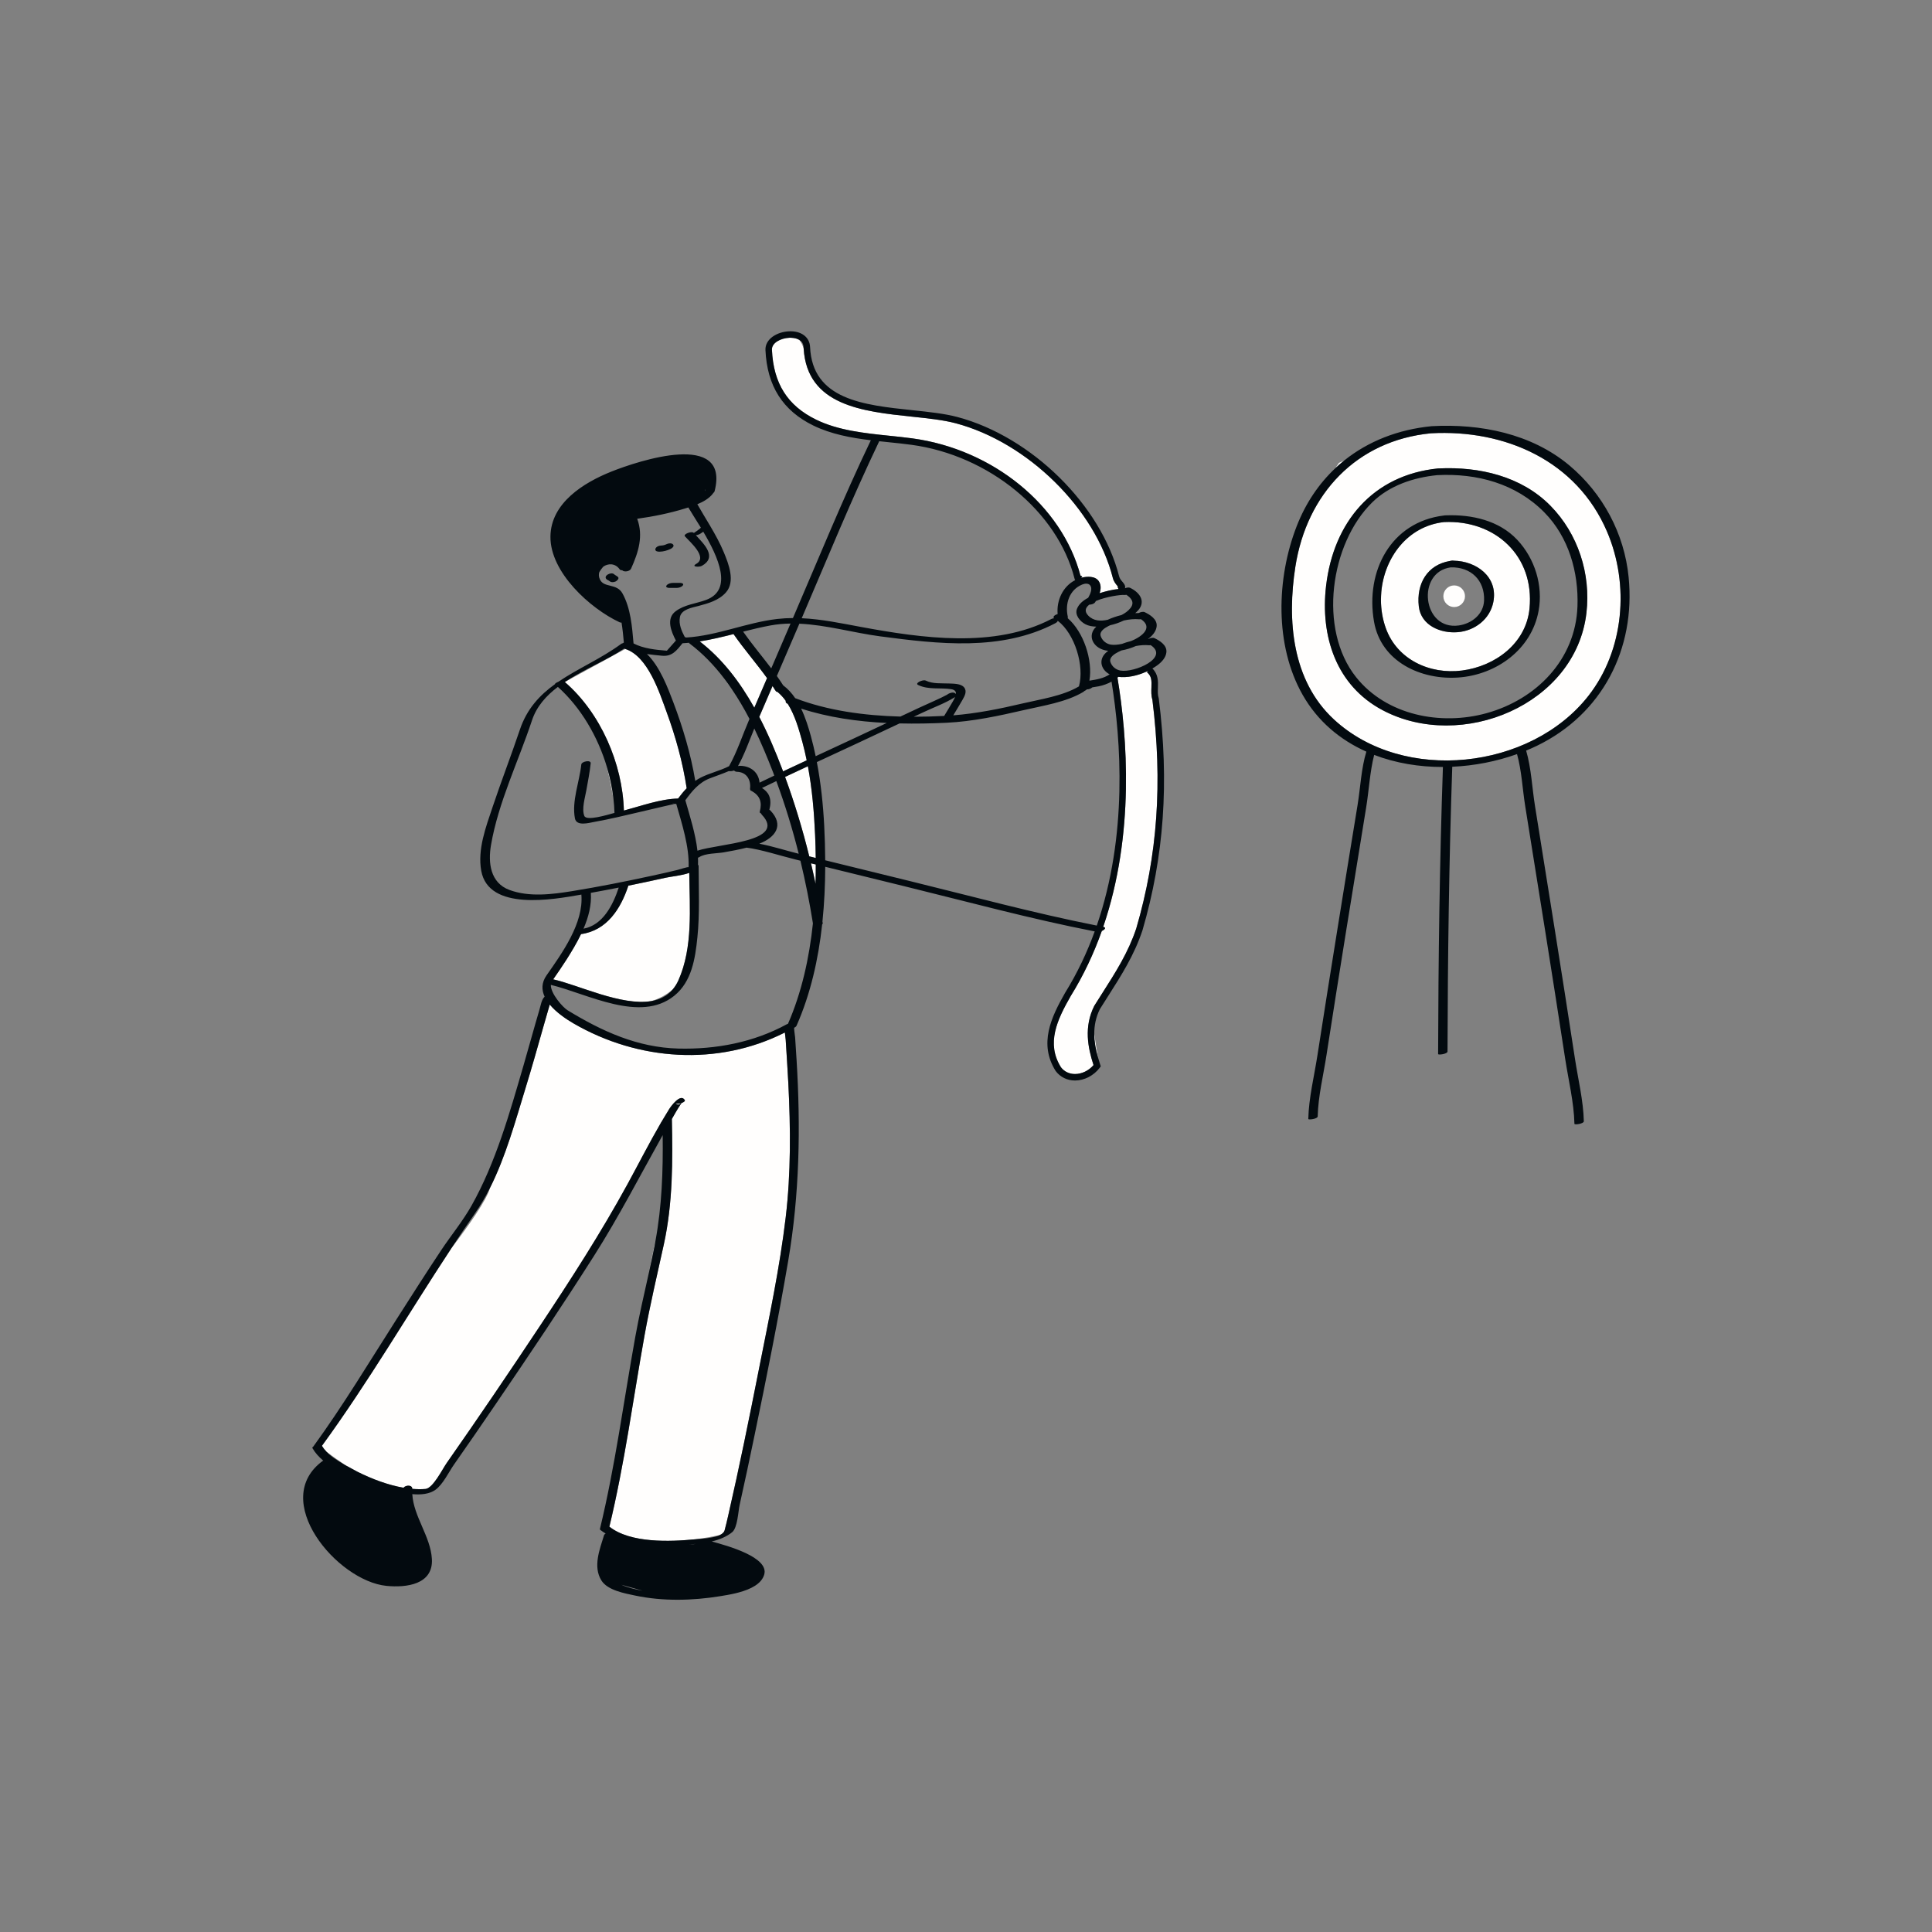 <?xml version="1.0" standalone="no"?>
<svg version="1.1" id="Layer_1" xmlns="http://www.w3.org/2000/svg" xmlns:xlink="http://www.w3.org/1999/xlink" x="0px" y="0px" width="595.28px" height="595.28px" viewBox="0 0 595.28 595.28" enable-background="new 0 0 595.28 595.28" xml:space="preserve">
<rect x="0" y="0" width="595.28" height="595.28" fill="#808080" stroke="none"/>
<path id="color_x5F_2" fill="#fffefd" d="M204.18,349.751c0,0.043,0.001,0.086,0.002,0.129l-0.012-0.11
	C204.173,349.763,204.177,349.757,204.18,349.751z M199.842,392.525c0.639-2.881,1.267-5.765,1.844-8.663
	c0.098-0.491,0.169-0.982,0.26-1.473C201.321,385.286,200.594,388.805,199.842,392.525z M209.876,339.896
	c-0.714,0.233-1.538,0.29-1.772-0.131C208.651,340.748,209.446,340.268,209.876,339.896z M242.088,320.392
	c-0.032-0.535-0.193-1.402-0.259-2.259c-20.717,10.475-45.23,8.721-65.104-2.794c-2.324-1.347-5.317-3.383-7.338-5.816
	c-0.632,2.11-1.229,4.23-1.828,6.349c-1.833,6.492-3.667,12.985-5.649,19.434c-3.074,10.002-6.073,21.044-10.937,30.703
	c-0.946,3.662-6.648,11.72-11.916,18.623c-13.345,20.24-25.586,41.267-39.86,60.841c0.382,0.655,0.85,1.254,1.374,1.804
	c1.525,1.152,3.593,2.652,6.036,4.281c1.078,0.594,2.298,1.258,3.556,1.926c4.415,2.208,9.388,4.083,14.158,4.909
	c0.704-0.865,2.731-0.928,2.702,0.347c1.392,0.119,2.756,0.144,4.063,0.03c2.326-0.202,5.187-6.053,6.542-7.988
	c9.792-13.979,19.366-28.115,28.801-42.337c9.46-14.26,18.699-28.563,26.91-43.583c3.397-6.214,6.626-12.59,10.196-18.731
	c0.118-0.268,0.184-0.42,0.184-0.42l0.01,0.087c0.802-1.373,1.615-2.738,2.459-4.081c0.517-0.823,3.537-5.025,4.814-2.729
	c0.15,0.27-0.364,0.633-1.003,0.865c-0.088,0.124-0.205,0.292-0.37,0.539c-0.494,0.74-0.957,1.5-1.405,2.268
	c-0.411,0.703-0.809,1.413-1.216,2.119c0.28,12.884,0.303,25.925-2.461,38.582c-2.051,9.392-4.265,18.667-5.967,28.144
	c-3.52,19.597-6.14,39.52-10.826,58.884c6.482,5.129,18.687,4.649,26.428,3.891c3.14-0.411,5.781-0.911,7.588-1.295
	c0.761-0.363,1.321-0.837,1.496-1.472c0.404-1.469,0.743-2.957,1.084-4.442c3.44-14.981,6.49-30.061,9.471-45.14
	c3.07-15.533,6.413-31.16,8.274-46.897c1.61-13.608,1.498-27.447,0.808-41.115C242.675,329.406,242.359,324.9,242.088,320.392z
	 M412.553,142.626c0,0-0.416,0.61-1.097,1.617c0.888-0.834,1.808-1.628,2.756-2.386L412.553,142.626z M489.435,214.381
	c-17.831,22.804-56.979,27.148-78.448,7.275c-12.952-11.991-14.434-30.609-11.861-47.066c3.508-22.443,18.83-38.842,41.773-41.087
	c22.854-1.257,44.925,8.47,54.261,30.307C502.136,180.128,500.447,200.297,489.435,214.381z M477.692,155.801
	c-8.947-9.082-21.917-12.05-34.276-11.478c-0.104-0.004-0.218-0.001-0.343,0.012c-20.139,2.042-32.194,16.605-34.488,36.181
	c-1.814,15.48,3.079,30.721,17.429,38.311c24.221,12.811,59.519-1.63,62.792-29.994C490.198,176.778,486.212,164.45,477.692,155.801
	z M471.27,187.481c-1.05,10.8-10.629,17.807-20.791,19.119c-9.925,1.281-20.04-3.37-23.508-13.095
	c-0.986-2.765-1.46-5.66-1.479-8.538c0.026-0.898,0.064-1.776,0.11-2.622c0.962-10.564,8.098-20.253,19.34-21.489
	C460.765,160.158,472.84,171.339,471.27,187.481z M447.92,172.758c-0.171-0.038-0.382-0.046-0.64-0.012
	c-0.193,0.005-0.371,0.04-0.533,0.096c-6.977,1.184-10.369,6.986-9.591,13.984c0.66,5.926,6.781,8.399,12.027,7.956
	c5.252-0.444,9.884-4.015,10.927-9.246C461.67,177.708,454.856,172.872,447.92,172.758z M338.258,325.638
	c-0.288-1.725-0.734-4.474-1.099-7.043C337.17,321.023,337.631,323.396,338.258,325.638z M354.771,211.817
	c0.083-2.136,0.062-3.504-1.354-4.668l0.154-0.187l-0.496,0.043c-2.698,1.208-5.778,1.889-8.567,1.539
	c-0.041,0.096-0.102,0.193-0.194,0.293c3.024,18.163,5.36,48.215-4.4,76.749c0.009,0.001,0.017,0.003,0.026,0.005
	c1.064,0.205,0.395,0.874-0.46,1.275c-2.432,6.841-5.571,13.583-9.578,20.038c-4.198,7.348-7.602,14.582-3.001,21.943
	c0.99,1.314,2.542,2.076,4.322,2.076c2.104,0,4.25-1.042,5.71-2.749c-1.759-5.424-3.007-11.781,0.225-18.245
	c0.863-1.39,1.68-2.669,2.488-3.936c4.107-6.437,7.986-12.517,10.458-19.933c6.567-22.519,8.15-44.924,4.968-70.466
	C354.674,214.327,354.723,213.051,354.771,211.817z M333.458,177.702l-0.394,0.359c0.093-0.026,0.181-0.061,0.276-0.084
	c1.647-0.408,4.139-0.529,5.22,1.112c0.744,1.128,0.66,2.437,0.248,3.687c1.866-0.602,3.838-1.093,5.817-1.287l-0.295-0.7
	c0.05-0.021,0.095-0.041,0.135-0.06c-0.049-0.059-0.1-0.117-0.145-0.169c-0.485-0.564-1.15-1.336-1.442-2.491
	c-5.384-21.265-26.196-41.751-48.411-47.655c-3.825-1.016-8.514-1.51-13.478-2.033c-15.144-1.595-32.281-3.411-33.363-20.939
	c-0.301-1.003-0.705-1.936-1.357-2.715c-1.133-0.681-2.646-0.673-3.081-0.653c-2.645,0.119-5.44,1.564-5.345,3.691
	c0.467,10.394,4.799,17.24,13.633,21.547c6.82,3.325,14.864,4.158,22.643,4.962c2.301,0.238,4.68,0.484,6.951,0.791
	c24.891,3.364,46.123,20.701,51.826,42.25C333.151,177.408,333.339,177.571,333.458,177.702z M239.576,213.204
	c-0.244-0.031-0.441-0.115-0.538-0.272c-0.073-0.118-0.153-0.231-0.227-0.349c-0.117-0.11-0.189-0.224-0.221-0.34
	c-0.184-0.289-0.372-0.576-0.561-0.861c-1.363,3.167-2.724,6.335-4.09,9.5c2.769,5.328,5.101,10.87,7.146,16.273
	c0.066,0.174,0.125,0.35,0.19,0.524c2.424-1.143,4.853-2.278,7.284-3.407c-0.39-1.892-0.818-3.772-1.327-5.631
	c-1.03-3.769-2.264-8.217-4.509-11.776c-0.001,0-0.003-0.001-0.005-0.001c-0.564-0.224-0.708-0.567-0.609-0.909
	C241.374,214.927,240.534,213.999,239.576,213.204z M251.145,257.221c-0.312-7.039-0.916-14.166-2.219-21.132
	c-2.348,1.091-4.693,2.187-7.033,3.292c2.935,8.008,5.415,16.188,7.453,24.479c0.667,0.164,1.334,0.328,2.001,0.492
	C251.318,261.953,251.249,259.573,251.145,257.221z M232.417,218.055c1.31-3.039,2.617-6.078,3.925-9.117
	c-3.326-4.607-7.083-8.893-10.327-13.568c-3.454,0.875-6.91,1.71-10.425,2.259C222.596,203.022,228.035,210.221,232.417,218.055z
	 M225.458,212.302c-0.73-1.075-1.481-2.132-2.265-3.162C223.93,210.151,224.686,211.204,225.458,212.302z M251.284,272.32
	c0.058-1.995,0.077-3.981,0.072-5.96c-0.494-0.121-0.987-0.243-1.48-0.364C250.372,268.099,250.844,270.206,251.284,272.32z
	 M200.691,308.447c2.348-0.712,4.664-1.884,6.64-3.656c0.648-0.781,1.227-1.682,1.704-2.752c4.513-10.131,3.463-22.182,3.333-33.089
	c-2.415,0.857-5.63,1.122-7.354,1.508c-3.792,0.85-7.596,1.656-11.407,2.43c-2.335,7.105-6.619,13.828-14.576,14.925
	c-1.342,2.784-2.949,5.434-4.471,7.839c-1.314,2.078-2.718,4.084-4.114,6.104C178.053,303.41,191.447,310.028,200.691,308.447z
	 M192.229,249.744c5.391-1.431,11.3-3.594,16.697-3.701c0.833-1.114,1.702-2.189,2.654-3.172
	c-1.207-7.968-3.421-15.948-6.195-23.501c-2.18-5.937-5.731-17.165-12.72-19.417l-18.633,10.19
	C185.049,219.646,191.826,235.284,192.229,249.744z M207.345,247.532c-0.104-0.067-0.19-0.154-0.241-0.268
	c0.053,0.119,0.124,0.207,0.198,0.275L207.345,247.532z M187.037,236.47c0.835,3.438,1.501,6.878,1.96,9.479
	C188.626,242.786,187.964,239.603,187.037,236.47z M448.054,180.376c-1.842,0-3.334,1.492-3.334,3.333
	c0,1.842,1.492,3.334,3.334,3.334c1.841,0,3.333-1.492,3.333-3.334C451.387,181.868,449.895,180.376,448.054,180.376z"></path>
<path id="color_x5F_1" d="M206.663,169.111c-1.062,0.514-2.254,0.848-3.437,0.874c-0.479,0.01-1.421-0.077-1.298-0.798
	c0.111-0.653,1.032-1.072,1.62-1.085c0.757-0.016,1.267-0.156,1.896-0.46c0.533-0.258,1.509-0.396,1.945,0.129
	C207.843,168.32,207.098,168.9,206.663,169.111z M209.63,179.607c-0.777,0-1.555,0-2.333,0c-0.643,0-1.51,0.227-1.918,0.769
	c-0.414,0.549,0.35,0.769,0.763,0.769c0.777,0,1.555,0,2.333,0c0.643,0,1.51-0.227,1.918-0.769
	C210.807,179.827,210.044,179.607,209.63,179.607z M189.179,176.909c-0.893-0.789-3.469,0.528-2.252,1.603
	c0.235,0.208,0.569,0.285,0.794,0.484c0.548,0.485,1.306,0.469,1.955,0.167c0.383-0.178,1.257-0.92,0.708-1.407
	C190.006,177.422,189.551,177.238,189.179,176.909z M356.598,204.978c-0.476,0.349-0.989,0.682-1.526,0.998
	c1.833,1.792,1.773,3.974,1.698,5.919c-0.044,1.138-0.086,2.212,0.232,3.165l0.043,0.192c3.233,25.861,1.634,48.55-5.032,71.404
	c-2.562,7.687-6.505,13.868-10.681,20.413c-0.805,1.261-1.618,2.536-2.431,3.837c-1.281,2.566-1.754,5.157-1.742,7.688
	c0.011,2.429,0.472,4.801,1.099,7.043c0.231,0.826,0.481,1.636,0.744,2.422l0.166,0.497l-0.314,0.419
	c-1.826,2.434-4.749,3.946-7.629,3.946c-2.425,0-4.545-1.046-5.97-2.946c-5.23-8.361-1.417-16.485,2.932-24.096
	c3.779-6.089,6.763-12.442,9.112-18.894c-19.735-3.846-39.258-9.166-58.775-13.954c-8.086-1.984-16.172-3.973-24.258-5.958
	c-0.02,5.601-0.277,11.252-0.855,16.864c0.029,0.184,0.064,0.366,0.093,0.549c0.018,0.114-0.056,0.226-0.183,0.332
	c-1.179,10.803-3.578,21.432-7.886,31.201c-0.127,0.288-0.414,0.506-0.758,0.648c0.006,1,0.282,2.48,0.312,2.947
	c0.146,2.32,0.307,4.64,0.448,6.961c1.268,20.819,0.934,41.354-2.58,61.92c-3.073,17.985-6.658,35.887-10.373,53.749
	c-1.489,7.163-2.995,14.323-4.597,21.46c-0.424,1.888-0.633,7.03-2.284,8.379c-1.721,1.407-3.925,2.298-6.308,2.868
	c4.931,1.341,17.746,4.875,16.167,10.225c-0.856,2.902-4.247,4.488-7.66,5.434c-0.39,0.108-0.78,0.21-1.167,0.302
	c-1.751,0.417-3.432,0.685-4.693,0.891c-8.538,1.396-17.705,1.616-26.205-0.176c-3.236-0.682-8.56-1.612-10.452-4.691
	c-2.624-4.271-0.517-9.5,0.819-13.883c0.065-0.215,0.257-0.401,0.508-0.552c-0.59-0.349-1.161-0.723-1.688-1.149
	c-0.082-0.066-0.098-0.145-0.072-0.229c0-0.015-0.005-0.027-0.001-0.044c4.715-19.426,7.32-39.414,10.869-59.074
	c1.182-6.55,2.686-13.006,4.123-19.48c0.639-2.881,1.267-5.765,1.844-8.663c0.098-0.491,0.169-0.982,0.26-1.473
	c1.993-10.771,2.364-21.603,2.236-32.509c0-0.043-0.001-0.086-0.002-0.129c-0.003,0.006-0.007,0.012-0.01,0.019
	c-6.95,12.411-13.45,25.056-21.089,37.083c-9.838,15.49-20.081,30.728-30.422,45.885c-4.226,6.194-8.466,12.378-12.778,18.512
	c-1.61,2.291-3.408,6.16-5.763,7.813c-1.837,1.29-4.399,1.543-7.088,1.305c0.381,6.907,5.649,13.045,6.039,20.009
	c0.44,7.857-7.899,8.868-14.027,8.252c-15.192-1.527-36.226-26.524-19.471-38.604c-1.338-1.132-2.484-2.396-3.309-3.834
	c-0.084-0.147,0.039-0.325,0.273-0.495c9.159-12.597,17.226-26.036,25.602-39.154c4.563-7.147,9.116-14.303,13.812-21.364
	c3.038-4.568,6.644-8.928,9.333-13.708c7.485-13.307,11.756-28.574,16.005-43.151c1.676-5.75,3.238-11.534,4.937-17.277
	c0.431-1.456,0.624-3.026,1.582-3.958c-0.949-2.049-1.007-4.278,0.585-6.556c4.782-6.841,11.492-16.104,10.734-24.896
	c-0.09,0.016-0.18,0.033-0.27,0.049c-8.234,1.434-28.298,5.155-30.577-7.359c-1.203-6.603,1.438-13.535,3.505-19.707
	c2.677-7.99,5.719-15.851,8.409-23.835c2.15-6.384,6.089-10.586,10.792-13.979c-0.041-0.185,0.457-0.503,1.052-0.738
	c6.033-4.112,13.152-7.107,19.354-11.675c0.125-0.092,0.314-0.165,0.532-0.222c0.084-0.069,0.186-0.134,0.294-0.195
	c-0.18-2.029-0.381-4.098-0.714-6.134c-0.21,0.008-0.418-0.021-0.608-0.11c-9.071-4.239-21.425-15.379-21.298-26.429
	c0.119-10.332,10.243-16.597,18.808-20.01c8.265-3.294,36.529-12.701,31.788,5.994c-0.066,0.26-0.233,0.48-0.455,0.657
	c-0.039,0.067-0.079,0.135-0.136,0.207c-1.16,1.467-2.909,2.459-4.743,3.216c1.245,2.194,2.576,4.351,3.864,6.532
	c0.071,0.039,0.107,0.093,0.097,0.165c1.551,2.632,3.031,5.301,4.2,8.122c1.454,3.509,3.645,9.009,0.627,12.379
	c-2.167,2.42-5.331,3.317-8.374,4.127c-1.959,0.521-5.335,1.021-5.785,3.456c-0.404,2.18,0.507,4.25,1.512,6.158
	c0.184,0.021,0.334,0.063,0.43,0.128c9.61-0.58,18.522-4.617,28.052-5.718c1.624-0.188,3.232-0.275,4.83-0.285
	c0.047-0.109,0.094-0.218,0.141-0.328c7.829-18.176,15.31-36.593,23.863-54.447c-6.135-0.749-12.244-1.871-17.715-4.539
	c-9.432-4.599-14.258-12.205-14.755-23.255c-0.153-3.407,3.568-5.614,7.253-5.779c3.747-0.171,6.355,1.77,6.492,4.822
	c0.73,16.241,16.428,17.895,31.609,19.494c5.043,0.531,9.806,1.033,13.781,2.089c22.862,6.076,44.287,27.183,49.835,49.097
	c0.177,0.698,0.625,1.218,1.02,1.677c0.462,0.537,0.986,1.146,0.797,1.952c-0.004,0.016-0.015,0.026-0.019,0.042
	c0.552-0.226,1.187-0.326,1.573-0.141c3.248,1.56,5.098,4.555,2.022,7.425c-0.138,0.128-0.292,0.243-0.437,0.367
	c0.354-0.014,0.704-0.021,1.05-0.014c0.602-0.317,1.407-0.497,1.864-0.277c1.646,0.79,3.869,2.152,3.7,4.292
	c-0.131,1.664-1.382,3.016-2.666,3.981c0.034,0,0.067,0.004,0.101,0.004c0.602-0.317,1.407-0.497,1.864-0.277
	c1.646,0.79,3.869,2.152,3.7,4.292C359.253,202.618,357.924,204.007,356.598,204.978z M346.246,191.192
	c-1.336,0.647-2.758,1.138-4.192,1.454c-0.175,0.083-0.357,0.163-0.524,0.25c-1.051,0.545-2.867,1.614-2.388,3.088
	c0.448,1.377,1.683,2.391,3.098,2.631c0.924,0.157,2.157,0.058,3.461-0.228c0.906-0.343,1.839-0.634,2.792-0.867
	c3.783-1.533,6.757-4.313,3.036-6.75c-0.172,0.042-0.344,0.059-0.508,0.042C349.517,190.664,347.862,190.826,346.246,191.192z
	 M341.466,200.538c-0.321-0.042-0.639-0.093-0.951-0.163c-3.875-0.868-5.579-4.682-2.726-7.298c-1.162-0.025-2.332-0.2-3.351-0.73
	c-1.618-0.842-3.363-2.838-2.602-4.771c0.599-1.522,1.95-2.596,3.446-3.386c0.686-1.205,1.396-2.828,0.625-3.823
	c-0.571-0.737-1.664-0.599-2.477-0.261c-3.96,1.642-5.321,5.912-4.43,9.881c0.039,0.172,0.026,0.333-0.024,0.483
	c4.878,4.228,7.782,12.864,6.687,19.255c0.018-0.003,0.037-0.008,0.055-0.011c2.192-0.346,4.308-0.677,6.183-1.938
	C339.005,206.24,338.24,202.763,341.466,200.538z M284.531,219.442c-0.992,0.467-1.984,0.931-2.976,1.398
	c3.173,0,6.305-0.09,9.361-0.25c0.861-1.484,1.81-2.917,2.644-4.417c0.254-0.458,0.539-0.966,0.736-1.459
	c-0.056,0.048-0.1,0.097-0.173,0.143C291.169,216.707,287.674,217.962,284.531,219.442z M293.028,215.24
	c0.012-0.004,0.019-0.006,0.031-0.009c-0.012,0.001-0.023,0.001-0.035,0.001C293.026,215.235,293.027,215.238,293.028,215.24z
	 M293.721,220.405c7.179-0.565,14.303-1.995,21.297-3.65c5.555-1.314,12.407-2.285,17.388-5.249
	c0.012-0.007,0.024-0.011,0.037-0.018c1.743-6.295-1.25-16.201-6.539-20.217c-0.047,0.241-0.27,0.51-0.762,0.767
	c-16.643,8.697-36.041,6.393-53.967,4.026c-8.243-1.089-16.537-3.524-24.876-3.894c-2.313,5.371-4.626,10.741-6.937,16.112
	c0.672,0.944,1.323,1.904,1.948,2.884c1.451,1.078,2.669,2.431,3.702,3.952c9.959,3.833,21.311,5.375,32.408,5.668
	c1.967-0.925,3.936-1.846,5.902-2.772c2.405-1.133,6.631-2.92,8.536-3.99c0.132-0.126,0.32-0.25,0.59-0.364
	c0.298-0.125,0.589-0.217,0.912-0.261c0.514-0.071,0.977,0.132,1.17,0.436c0.072-0.727-0.268-1.315-1.512-1.501
	c-3.371-0.503-6.946,0.257-10.124-1.276c-1.172-0.565,1.495-1.765,2.314-1.369c2.245,1.083,4.813,0.798,7.233,0.905
	c1.343,0.06,3.62,0.006,4.589,1.169c1.031,1.236,0.199,2.667-0.485,3.899C295.653,217.273,294.645,218.814,293.721,220.405z
	 M200.691,308.447c2.628-0.45,4.914-1.575,6.64-3.656c0.648-0.781,1.227-1.682,1.704-2.752c4.513-10.131,3.463-22.182,3.333-33.089
	c-2.415,0.857-5.63,1.122-7.354,1.508c-3.792,0.85-7.596,1.656-11.407,2.43c-2.335,7.105-6.619,13.828-14.576,14.925
	c-1.342,2.784-2.949,5.434-4.471,7.839c-1.314,2.078-2.718,4.084-4.114,6.104C178.053,303.41,191.447,310.028,200.691,308.447z
	 M214.891,262.108c6.549-2.198,27.767-2.72,19.838-11.086c-0.12-0.126-0.184-0.255-0.209-0.381
	c-0.313-0.085-0.503-0.272-0.417-0.592c0.759-2.838,0.078-4.866-2.422-6.288c-0.252-0.061-0.443-0.189-0.532-0.386
	c-0.033-0.073-0.049-0.157-0.049-0.251c0-0.032-0.007-0.061-0.002-0.096c0.341-2.812-1.099-5.164-4.081-5.233
	c-0.316-0.008-0.667-0.154-0.83-0.394c-0.521,0.198-1.183,0.275-1.622,0.179c-1.917,0.829-3.878,1.482-5.849,2.237
	c-3.342,1.28-5.489,3.922-7.551,6.743C212.517,251.33,214.3,256.856,214.891,262.108z M241.275,237.679
	c2.424-1.143,4.853-2.278,7.284-3.407c-0.39-1.892-0.818-3.772-1.327-5.631c-1.03-3.769-2.264-8.217-4.509-11.776
	c-0.001,0-0.003-0.001-0.005-0.001c-0.564-0.224-0.708-0.567-0.609-0.909c-0.736-1.028-1.577-1.956-2.534-2.75
	c-0.244-0.031-0.441-0.115-0.538-0.272c-0.073-0.118-0.153-0.231-0.227-0.349c-0.117-0.11-0.189-0.224-0.221-0.34
	c-0.184-0.289-0.372-0.576-0.561-0.861c-1.363,3.167-2.724,6.335-4.09,9.5c2.769,5.328,5.101,10.87,7.146,16.273
	C241.151,237.329,241.21,237.505,241.275,237.679z M232.417,218.055c1.31-3.039,2.617-6.078,3.925-9.117
	c-3.326-4.607-7.083-8.893-10.327-13.568c-3.454,0.875-6.91,1.71-10.425,2.259C222.596,203.022,228.035,210.221,232.417,218.055z
	 M232.411,224.475c-1.572,3.844-3.019,7.951-5.025,11.563c0.24-0.053,0.481-0.086,0.704-0.081c3.372,0.078,5.661,2.133,5.942,5.187
	c1.509-0.732,3.023-1.456,4.538-2.177c-0.131-0.344-0.25-0.692-0.383-1.036C236.461,233.473,234.569,228.921,232.411,224.475z
	 M233.949,259.959c4.085,0.775,8.192,2.119,12.149,3.1c-1.903-7.589-4.192-15.077-6.899-22.389
	c-1.473,0.702-2.947,1.404-4.414,2.117c0.901,0.587,1.712,1.322,2.154,2.317c0.63,1.418,0.484,2.938,0.112,4.403
	c0.121,0.057,0.234,0.126,0.325,0.223C241.714,254.306,238.891,258.026,233.949,259.959z M251.355,266.36
	c-0.494-0.121-0.987-0.243-1.48-0.364c0.496,2.103,0.968,4.21,1.408,6.324C251.341,270.325,251.36,268.339,251.355,266.36z
	 M251.347,264.351c-0.029-2.397-0.098-4.777-0.202-7.13c-0.312-7.039-0.916-14.166-2.219-21.132
	c-2.348,1.091-4.693,2.187-7.033,3.292c2.935,8.008,5.415,16.188,7.453,24.479C250.013,264.022,250.68,264.187,251.347,264.351z
	 M251.322,232.992c3.915-1.813,7.832-3.624,11.736-5.456c3.387-1.589,6.773-3.182,10.16-4.772
	c-9.003-0.439-18.031-1.72-26.378-4.434c1.342,2.792,2.276,5.825,3.03,8.583C250.42,228.923,250.896,230.952,251.322,232.992z
	 M347.033,183.259c-0.173,0.044-0.348,0.066-0.513,0.052c-1.318-0.107-5.762,0.553-8.854,1.86c-0.076,0.127-0.152,0.252-0.227,0.373
	c-0.312,0.501-1.117,0.757-1.805,0.753c-1.209,0.937-1.595,2.078-0.305,3.402c1.627,1.67,3.813,1.73,5.972,1.263
	c1.33-0.607,2.763-1.096,4.228-1.452c1.078-0.544,2.064-1.239,2.78-2.15C349.687,185.607,348.525,184.212,347.033,183.259z
	 M246.271,104.726c-1.133-0.681-2.646-0.673-3.081-0.653c-2.645,0.119-5.44,1.564-5.345,3.691
	c0.467,10.394,4.799,17.24,13.633,21.547c6.82,3.325,14.864,4.158,22.643,4.962c2.301,0.238,4.68,0.484,6.951,0.791
	c24.891,3.364,46.123,20.701,51.826,42.25c0.254,0.093,0.442,0.256,0.561,0.387l-0.394,0.359c0.093-0.026,0.181-0.061,0.276-0.084
	c1.647-0.408,4.139-0.529,5.22,1.112c0.744,1.128,0.66,2.437,0.248,3.687c1.866-0.602,3.838-1.093,5.817-1.287l-0.295-0.7
	c0.05-0.021,0.095-0.041,0.135-0.06c-0.049-0.059-0.1-0.117-0.145-0.169c-0.485-0.564-1.15-1.336-1.442-2.491
	c-5.384-21.265-26.196-41.751-48.411-47.655c-3.825-1.016-8.514-1.51-13.478-2.033c-15.144-1.595-32.281-3.411-33.363-20.939
	c-0.009-0.153-0.027-0.298-0.034-0.454C247.543,105.849,246.981,105.153,246.271,104.726z M247.024,190.482
	c6.15,0.281,12.18,1.565,18.33,2.701c18.68,3.452,41.125,6.666,58.608-2.47c0.272-0.143,0.556-0.206,0.821-0.215
	c-0.545-0.449,0.232-1.046,1.09-1.311c-0.356-4.238,1.603-8.498,5.4-10.437c-0.114-0.189-0.167-0.373-0.19-0.461
	c-5.232-20.667-26.378-38.012-50.28-41.241c-2.24-0.303-4.498-0.537-6.889-0.784c-1-0.104-2.005-0.208-3.012-0.317
	C262.347,153.83,254.845,172.27,247.024,190.482z M228.969,194.62c2.733,3.892,5.801,7.526,8.667,11.311
	c1.979-4.602,3.961-9.203,5.942-13.804c-2.066,0.03-4.135,0.206-6.206,0.588C234.542,193.237,231.75,193.917,228.969,194.62z
	 M212.353,198.045c-0.683,0.066-1.37,0.116-2.059,0.154c-1.792,2.21-3.202,4.161-6.367,3.84c-1.453-0.147-3.021-0.287-4.591-0.518
	c4.013,3.875,6.479,10.536,8.125,14.871c2.958,7.791,5.387,15.965,6.767,24.213c0.52-0.36,1.058-0.701,1.636-0.996
	c2.814-1.436,5.944-2.089,8.773-3.54c2.485-4.429,4.154-9.603,6.148-14.223c0.048-0.11,0.095-0.221,0.143-0.332
	c-1.653-3.178-3.47-6.269-5.47-9.213c-0.73-1.075-1.481-2.132-2.265-3.162c-3.131-4.114-6.698-7.846-10.841-10.949
	C212.305,198.156,212.311,198.105,212.353,198.045z M212.086,156.354c-0.342,0.108-0.681,0.213-1.008,0.314
	c-4.83,1.486-9.757,2.476-14.75,3.173c1.955,5.272,0.413,10.272-1.889,15.373c-0.407,0.902-2.199,1.112-2.727,0.488
	c-0.342,0.009-0.631-0.065-0.775-0.271c-1.376-1.975-3.664-1.885-5.105-0.794c-0.478,0.561-0.868,1.109-1.172,1.633
	c-0.22,0.697-0.199,1.488,0.209,2.313c0.648,1.308,1.85,1.556,3.138,1.876c1.627,0.404,2.938,0.841,3.799,2.403
	c2.534,4.597,2.941,10.226,3.401,15.391c3,1.568,6.88,1.981,10.27,2.237c0.918-1.049,1.845-2.092,2.78-3.127
	c-1.458-2.789-3.115-6.767-0.071-9.035c2.779-2.071,6.236-2.316,9.395-3.495c8.34-3.113,3.732-13.2-0.888-21.001
	c-0.289,0.196-0.578,0.389-0.866,0.581c-0.393,0.261-0.912,0.43-1.417,0.504c2.62,2.821,6.639,6.761,1.842,9.432
	c-0.799,0.445-3.43,0.335-1.731-0.61c3.671-2.044-1.998-6.801-3.49-8.499c-0.6-0.684,2.149-1.698,2.712-1.058
	c0.013,0.015,0.027,0.03,0.04,0.044c0.754-0.501,1.508-1.008,2.171-1.627C214.428,160.091,212.984,157.901,212.086,156.354z
	 M217.202,151.245c0.036-0.042,0.076-0.083,0.118-0.12c0.037-0.159,0.066-0.312,0.097-0.466
	C217.351,150.859,217.278,151.054,217.202,151.245z M174.027,210.138c0.001,0.001,0.003,0.003,0.004,0.004
	c11.017,9.505,17.794,25.143,18.197,39.602c5.391-1.431,11.3-3.594,16.697-3.701c0.833-1.114,1.702-2.189,2.654-3.172
	c-1.207-7.968-3.421-15.948-6.195-23.501c-2.18-5.937-5.731-17.165-12.72-19.417c-0.117-0.038-0.232-0.08-0.351-0.112
	C186.941,203.413,179.88,206.263,174.027,210.138z M200.819,269.844c2.648-0.575,5.298-1.152,7.928-1.805
	c0.686-0.17,2.973-0.941,3.421-0.851c0.254-6.292-2.081-13.473-3.803-19.503c-0.396,0.048-0.771,0.01-1.021-0.152
	c-0.104-0.067-0.19-0.154-0.241-0.268c0.053,0.119,0.124,0.207,0.198,0.275c0.437,0.4,1.049,0.05-0.357,0.362
	c-0.844,0.188-1.688,0.379-2.531,0.576c-2.354,0.548-4.706,1.106-7.059,1.656c-4.734,1.106-9.476,2.264-14.265,3.113
	c-1.547,0.274-5.451,1.432-5.938-1.06c-1.044-5.335,1.402-11.316,1.954-16.627c0.101-0.973,3.017-1.527,2.896-0.366
	c-0.291,2.806-0.86,5.561-1.346,8.337c-0.378,2.161-1.492,5.749-0.606,7.879c0.668,1.606,6.906-0.283,9.281-0.94
	c-0.043-1.496-0.153-3.005-0.332-4.521c-0.372-3.163-1.034-6.346-1.96-9.479c-2.805-9.485-8.055-18.463-15.149-24.823
	c-3.614,2.733-6.549,6.002-7.977,10.312c-4.182,12.618-10.366,25.249-12.626,38.407c-0.938,5.465-0.236,11.654,5.688,13.846
	c6.076,2.249,13.106,1.367,19.35,0.353C184.525,273.232,192.698,271.606,200.819,269.844z M182.043,275.104
	c0.269,3.724-0.715,7.47-2.25,11.036c5.969-1.094,9.072-7.293,10.847-12.657C187.778,274.047,184.912,274.586,182.043,275.104z
	 M214.407,475.706c-0.712,0.061-1.421,0.108-2.124,0.139c0.931,0.001,1.668-0.038,2.104-0.135
	C214.394,475.708,214.399,475.707,214.407,475.706z M197.934,490.103l-6.46-1.809c1.908,0.874,4.055,1.36,6.029,1.736
	C197.646,490.058,197.791,490.077,197.934,490.103z M221.77,472.984c0.761-0.363,1.321-0.837,1.496-1.472
	c0.404-1.469,0.743-2.957,1.084-4.442c3.44-14.981,6.49-30.061,9.471-45.14c3.07-15.533,6.413-31.16,8.274-46.897
	c1.61-13.608,1.498-27.447,0.808-41.115c-0.228-4.512-0.543-9.017-0.814-13.526c-0.032-0.535-0.193-1.402-0.259-2.259
	c-20.717,10.475-45.23,8.721-65.104-2.794c-2.324-1.347-5.317-3.383-7.338-5.816c-0.632,2.11-1.229,4.23-1.828,6.349
	c-1.833,6.492-3.667,12.985-5.649,19.434c-3.074,10.002-6.073,21.044-10.937,30.703c-1.355,2.691-2.846,5.281-4.534,7.703
	c-2.511,3.604-4.962,7.25-7.382,10.92c-13.345,20.24-25.586,41.267-39.86,60.841c0.382,0.655,0.85,1.254,1.374,1.804
	c0.865,0.908,1.879,1.687,2.913,2.37c0.829,0.548,1.718,1.1,2.646,1.647c0.157,0.086,0.315,0.174,0.478,0.264
	c1.078,0.594,2.298,1.258,3.556,1.926c4.415,2.208,9.388,4.083,14.158,4.909c0.704-0.865,2.731-0.928,2.702,0.347
	c1.392,0.119,2.756,0.144,4.063,0.03c2.326-0.202,5.187-6.053,6.542-7.988c9.792-13.979,19.366-28.115,28.801-42.337
	c9.46-14.26,18.699-28.563,26.91-43.583c3.397-6.214,6.626-12.59,10.196-18.731c0.064-0.111,0.129-0.222,0.194-0.333
	c0.131-0.224,0.27-0.442,0.401-0.666c0.021-0.061,0.056-0.119,0.105-0.174c0.642-1.087,1.283-2.174,1.953-3.241
	c0.517-0.823,3.537-5.025,4.814-2.729c0.15,0.27-0.364,0.633-1.003,0.865c-0.088,0.124-0.205,0.292-0.37,0.539
	c-0.494,0.74-0.957,1.5-1.405,2.268c-0.411,0.703-0.809,1.413-1.216,2.119c0.28,12.884,0.303,25.925-2.461,38.582
	c-2.051,9.392-4.265,18.667-5.967,28.144c-3.52,19.597-6.14,39.52-10.826,58.884c6.482,5.129,18.687,4.649,26.428,3.891
	c0.048-0.004,0.101-0.009,0.148-0.014C215.808,474.119,219.613,474.012,221.77,472.984z M209.876,339.896
	c-0.714,0.233-1.538,0.29-1.772-0.131C208.651,340.748,209.446,340.268,209.876,339.896z M250.475,284.499
	c-1.031-6.461-2.313-12.91-3.852-19.301c-0.439-0.108-0.878-0.216-1.317-0.324c-4.693-1.147-10.994-3.194-15.268-3.702
	c-2.349,0.606-4.741,1.052-7.133,1.462c-2.019,0.346-5.619,0.26-7.384,1.429c-0.142,0.093-0.3,0.159-0.465,0.204
	c0.033,0.745,0.038,1.481,0.007,2.206c0.115,0.062,0.188,0.146,0.189,0.265c0.025,7.367,0.378,14.782-0.378,22.126
	c-0.672,6.528-1.75,13.609-7.137,17.954c-10.483,8.455-26.639-0.596-38.017-3.365c-0.083,2.693,3.7,6.937,5.16,7.828
	c10.58,6.462,21.54,11.477,34.129,11.798c11.564,0.296,23.217-1.908,33.42-7.491c0.121-0.066,0.243-0.111,0.365-0.147
	C247.003,305.794,249.342,295.219,250.475,284.499z M337.936,285.185c9.57-27.761,7.474-57.075,4.548-75.156
	c-1.24,0.665-2.565,1.155-3.957,1.432c-0.649,0.129-1.303,0.228-1.957,0.322c-0.41,0.375-1.096,0.646-1.691,0.618
	c-0.16,0.197-0.424,0.359-0.729,0.481c-0.113,0.125-0.259,0.248-0.452,0.363c-5.212,3.102-12.33,4.189-18.14,5.527
	c-7.836,1.805-15.869,3.538-23.925,3.921c-4.702,0.224-9.563,0.322-14.465,0.207c-4.3,2.021-8.601,4.043-12.902,6.062
	c-4.186,1.963-8.385,3.902-12.583,5.848c1.239,6.464,1.932,13.043,2.269,19.604c0.18,3.506,0.287,7.067,0.309,10.653
	c8.679,2.13,17.356,4.265,26.035,6.394C299.439,276.155,318.588,281.357,337.936,285.185z M353.827,206.65
	c-0.247,0.123-0.498,0.24-0.751,0.354c-2.698,1.208-5.778,1.889-8.567,1.539c-0.041,0.096-0.102,0.193-0.194,0.293
	c3.024,18.163,5.36,48.215-4.4,76.749c0.009,0.001,0.017,0.003,0.026,0.005c1.064,0.205,0.395,0.874-0.46,1.275
	c-2.432,6.841-5.571,13.583-9.578,20.038c-4.198,7.348-7.602,14.582-3.001,21.943c0.99,1.314,2.542,2.076,4.322,2.076
	c2.104,0,4.25-1.042,5.71-2.749c-1.759-5.424-3.007-11.781,0.225-18.245c0.863-1.39,1.68-2.669,2.488-3.936
	c4.107-6.437,7.986-12.517,10.458-19.933c6.567-22.519,8.15-44.924,4.968-70.466c-0.398-1.267-0.349-2.542-0.301-3.777
	c0.083-2.136,0.062-3.504-1.354-4.668l0.154-0.187L353.827,206.65z M354.528,198.769c-0.172,0.042-0.344,0.059-0.508,0.042
	c-1.273-0.125-2.656-0.021-4.033,0.234c-1.411,0.624-2.922,1.102-4.442,1.366c-0.351,0.154-0.691,0.316-1.016,0.484
	c-1.051,0.545-2.867,1.614-2.388,3.088c0.448,1.377,1.683,2.391,3.098,2.631C349.526,207.344,360.416,202.626,354.528,198.769z
	 M473.509,229.809c-1.068,0.518-2.169,0.997-3.282,1.457c1.587,5.395,1.85,11.645,2.737,17.13
	c2.06,12.735,4.097,25.474,6.117,38.215c2.095,13.215,4.181,26.432,6.197,39.659c0.955,6.267,2.58,12.86,2.724,19.219
	c0.017,0.754-2.889,1.177-2.897,0.776c-0.15-6.613-1.846-13.475-2.842-19.991c-1.983-12.969-4.024-25.929-6.079-38.886
	c-2.06-12.988-4.134-25.974-6.236-38.956c-0.833-5.145-1.094-10.988-2.53-16.082c-6.273,2.248-13.09,3.593-19.956,3.9
	c-0.997,29.198-1.387,58.527-1.459,87.738c-0.001,0.769-2.898,1.156-2.897,0.776c0.073-29.447,0.467-59.013,1.481-88.445
	c-7.297,0.014-14.558-1.174-21.184-3.721c-1.326,5.167-1.614,10.991-2.457,16.132c-2.055,12.541-4.088,25.085-6.104,37.632
	c-2.078,12.941-4.147,25.883-6.146,38.836c-0.945,6.124-2.549,12.573-2.693,18.789c-0.018,0.781-2.906,1.137-2.897,0.776
	c0.149-6.471,1.825-13.188,2.813-19.563c2.017-13.028,4.095-26.046,6.188-39.063c2.043-12.711,4.102-25.42,6.188-38.125
	c0.864-5.263,1.117-11.271,2.703-16.416c-8.042-3.59-14.984-9.313-19.642-17.518c-8.668-15.271-8.067-35.932-1.815-51.97
	c2.779-7.129,6.852-13.104,11.919-17.868c0.888-0.834,1.808-1.628,2.756-2.386c7.403-5.92,16.593-9.53,26.926-10.541
	c14.921-0.821,30.683,2.264,42.408,12.089c10.312,8.641,16.943,21.025,18.26,34.457
	C503.972,199.957,493.715,220.019,473.509,229.809z M399.125,174.59c-2.572,16.457-1.091,35.076,11.861,47.066
	c21.468,19.874,60.617,15.529,78.448-7.275c11.012-14.084,12.701-34.253,5.725-50.572c-9.336-21.837-31.406-31.564-54.261-30.307
	C417.955,135.748,402.634,152.146,399.125,174.59z M408.585,180.516c2.293-19.576,14.349-34.138,34.488-36.181
	c0.114-0.006,0.229-0.006,0.343-0.012c12.358-0.572,25.329,2.396,34.276,11.478c8.521,8.649,12.506,20.978,11.115,33.032
	c-3.273,28.363-38.571,42.804-62.792,29.994C411.665,211.236,406.771,195.996,408.585,180.516z M417.84,208.656
	c9.401,11.78,26.11,14.983,40.19,11.085c15.329-4.244,27.421-16.469,28.013-32.917c0.377-10.494-2.676-21.305-10.195-28.937
	c-8.777-8.91-20.792-12.12-33.046-11.486c-7.284,0.739-14.653,3.153-19.993,8.388C409.864,167.479,406.071,193.907,417.84,208.656z
	 M423.363,191.573c-2.739-15.604,5.196-30.758,21.531-32.739c0.107-0.013,0.211-0.032,0.319-0.044
	c0.125-0.006,0.252-0.006,0.377-0.01c7.915-0.281,16.305,1.57,21.921,7.568c5.382,5.75,7.975,14.012,6.56,21.833
	c-2.152,11.896-12.969,19.729-24.711,20.569C437.874,209.572,425.534,203.938,423.363,191.573z M425.492,184.967
	c0.019,2.877,0.493,5.772,1.479,8.538c3.469,9.725,13.583,14.376,23.508,13.095c10.162-1.312,19.74-8.319,20.791-19.119
	c1.57-16.142-10.505-27.323-26.328-26.625c-11.242,1.235-18.378,10.925-19.34,21.489
	C425.523,183.215,425.486,184.089,425.492,184.967z M437.156,186.826c-0.778-6.998,2.614-12.801,9.591-13.984
	c0.179-0.03,0.35-0.071,0.533-0.096c0.258-0.034,0.468-0.026,0.64,0.012c6.936,0.114,13.75,4.95,12.19,12.778
	c-1.042,5.23-5.674,8.802-10.927,9.246C443.938,195.225,437.816,192.752,437.156,186.826z M449.455,192.715
	c3.982-0.561,7.658-3.421,7.813-7.716c0.225-6.218-4.057-10.347-10.26-10.187C436.34,176.219,438.215,194.298,449.455,192.715z" fill="#030a0f"></path>
</svg>